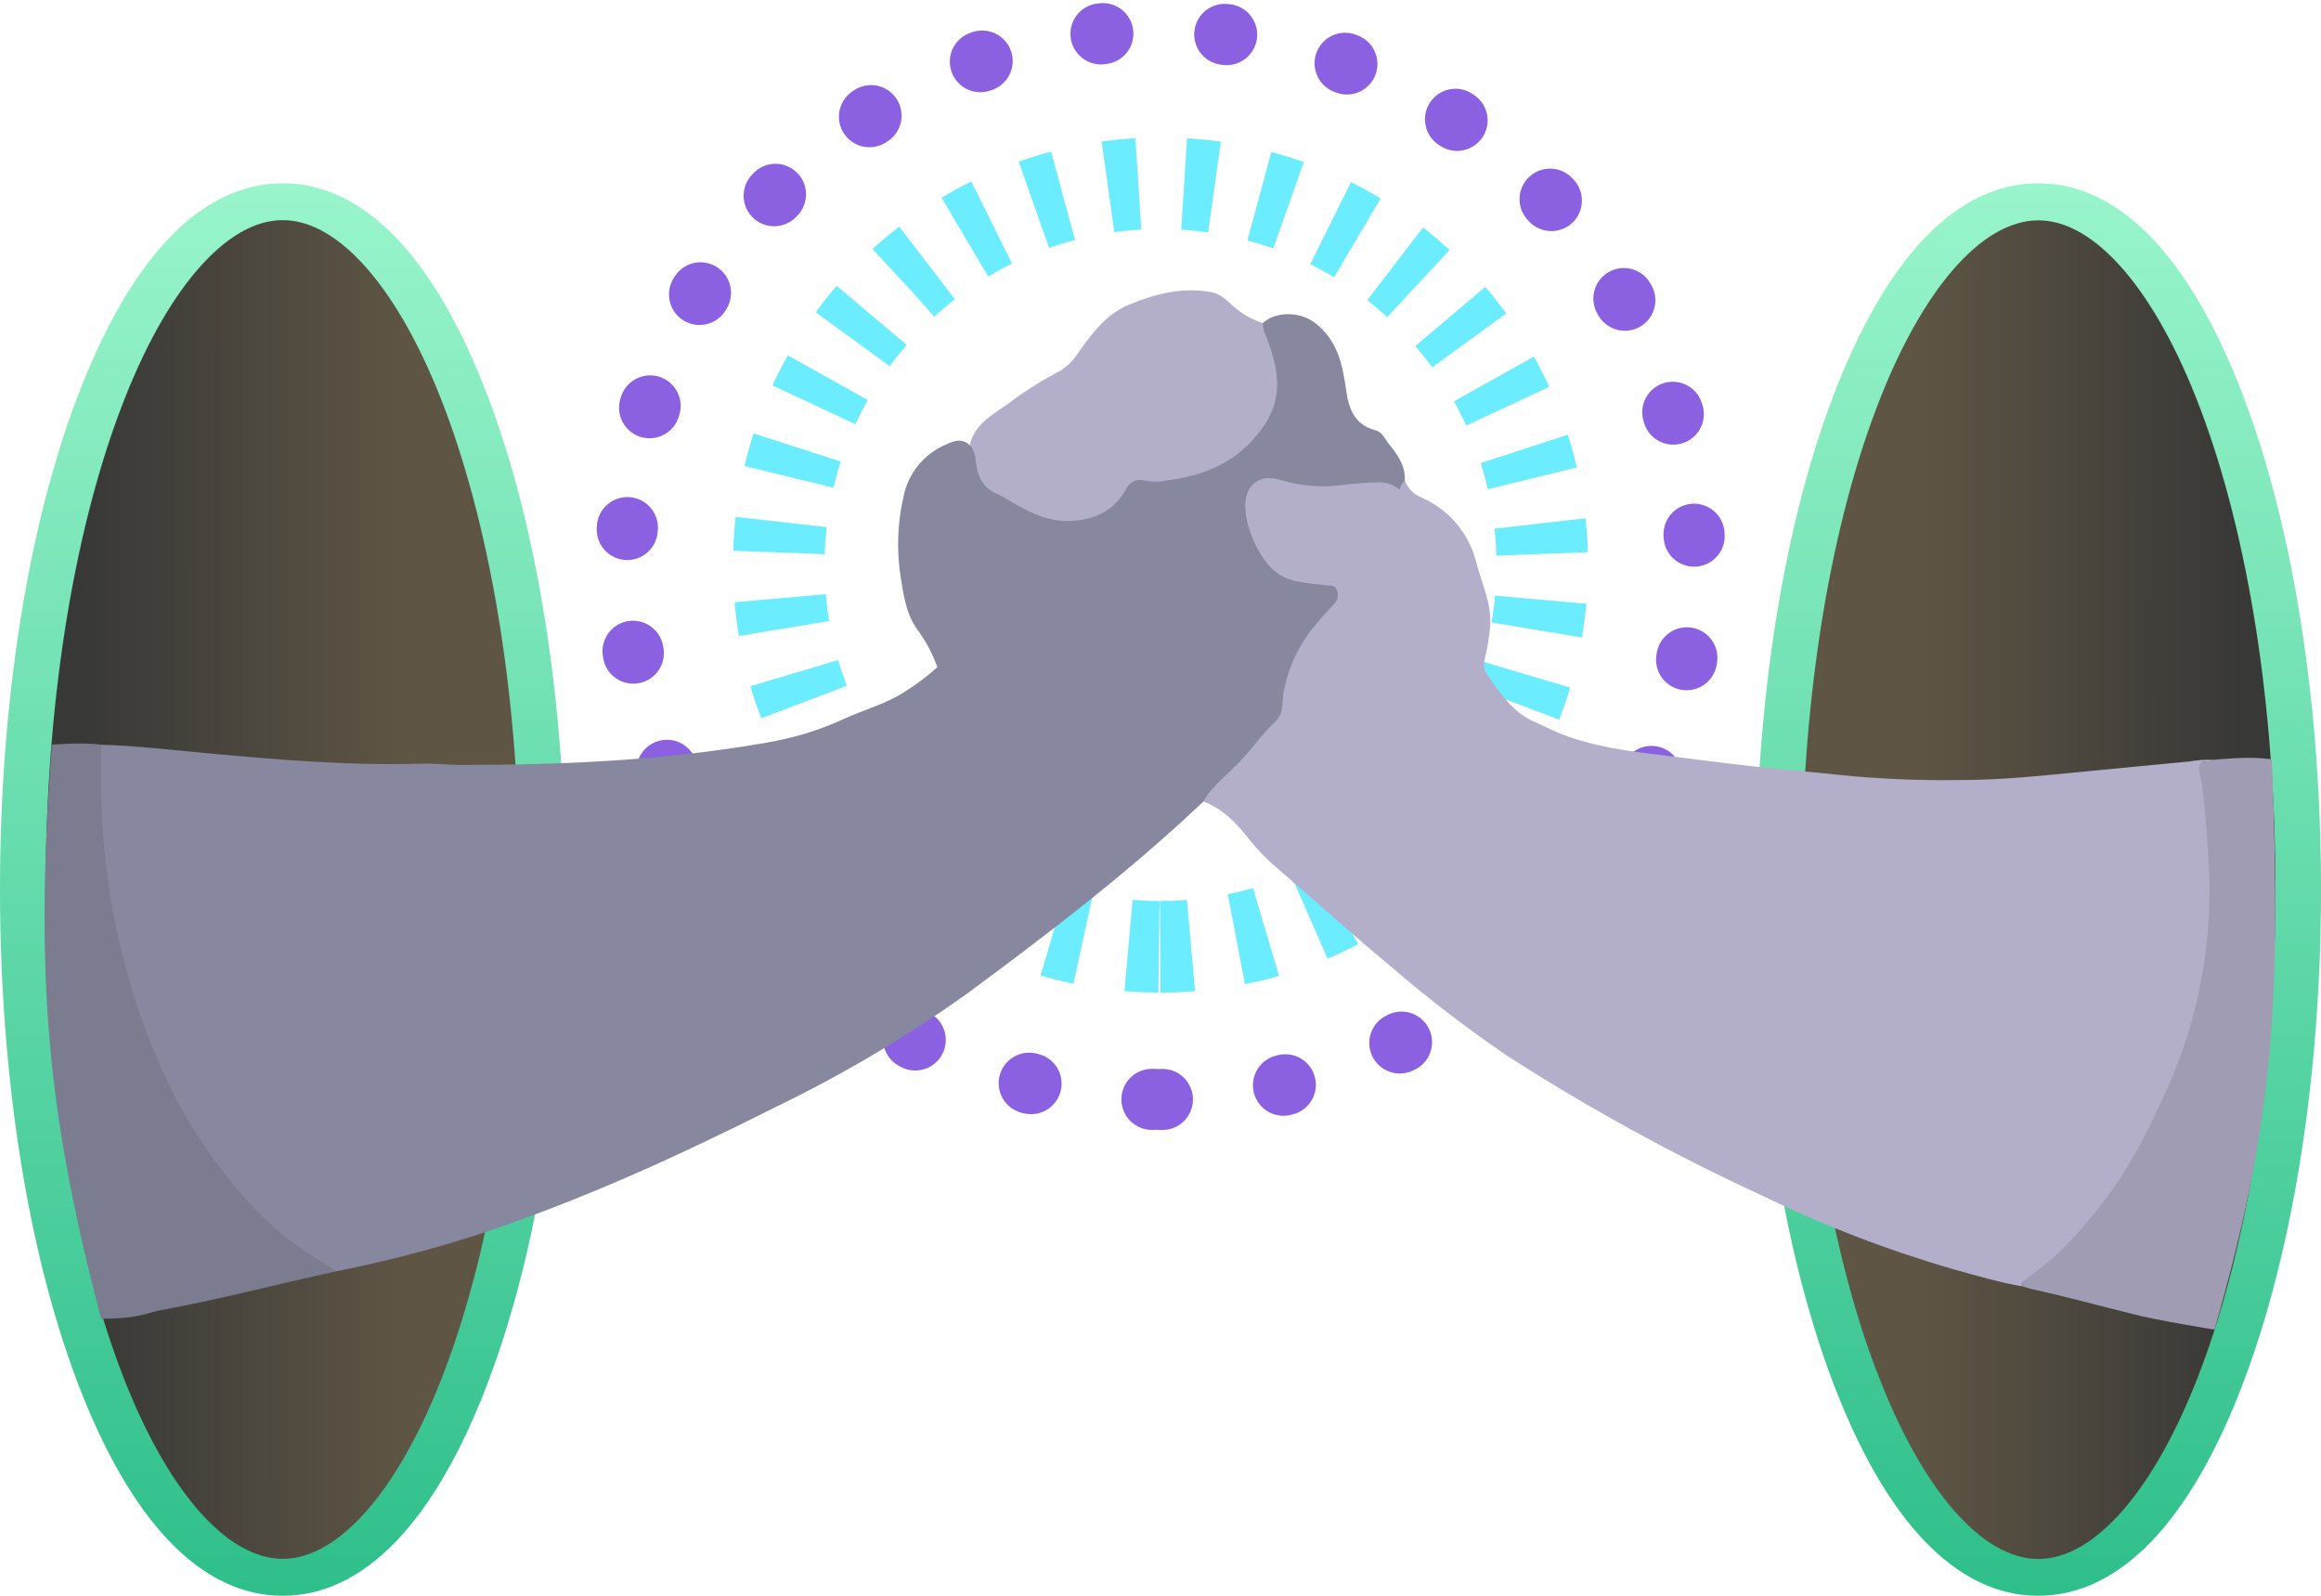 <svg width="304" height="209" viewBox="0 0 304 209" fill="none" xmlns="http://www.w3.org/2000/svg">
	<path fill-rule="evenodd" clip-rule="evenodd" d="M152 144C190.66 144 222 112.66 222 74C222 35.34 190.66 4 152 4C113.34 4 82 35.34 82 74C82 112.66 113.34 144 152 144Z" stroke="#8C61E1" stroke-width="8" stroke-linecap="round" stroke-linejoin="round" stroke-dasharray="0.25 16" />
	<path fill-rule="evenodd" clip-rule="evenodd" d="M152 124C179.614 124 202 101.614 202 74C202 46.386 179.614 24 152 24C124.386 24 102 46.386 102 74C102 101.614 124.386 124 152 124Z" stroke="#6CEDFF" stroke-width="12" stroke-dasharray="4 6" />
	<path d="M37.037 206.585C55.837 206.585 71.077 166.254 71.077 116.504C71.077 66.754 55.837 26.423 37.037 26.423C18.238 26.423 2.998 66.754 2.998 116.504C2.998 166.254 18.238 206.585 37.037 206.585Z" fill="url(#paint0_linear_1878_7201)" />
	<path fill-rule="evenodd" clip-rule="evenodd" d="M10.095 52.097C3.583 69.297 0 92.203 0 116.497C0 140.797 3.583 163.668 10.095 180.903C17.046 199.283 26.35 209 37.029 209C47.708 209 57.022 199.289 63.963 180.903C70.476 163.703 74.067 140.804 74.067 116.503C74.067 92.203 70.476 69.332 63.963 52.097C57.022 33.718 47.7 24 37.029 24C26.359 24 17.046 33.718 10.095 52.097ZM58.244 53.499C64.585 70.289 68.082 92.66 68.082 116.496V116.503C68.082 140.338 64.585 162.702 58.244 179.493C52.402 194.943 44.489 204.161 37.032 204.161C29.575 204.161 21.662 194.943 15.828 179.493C9.479 162.702 5.982 140.324 5.982 116.496C5.982 92.667 9.479 70.296 15.828 53.505C21.662 38.055 29.566 28.83 37.032 28.83C44.498 28.83 52.402 38.048 58.244 53.499Z" fill="url(#paint1_linear_1878_7201)" />
	<path d="M266.963 206.584C285.763 206.584 301.003 166.253 301.003 116.503C301.003 66.752 285.763 26.422 266.963 26.422C248.164 26.422 232.924 66.752 232.924 116.503C232.924 166.253 248.164 206.584 266.963 206.584Z" fill="url(#paint2_linear_1878_7201)" />
	<path fill-rule="evenodd" clip-rule="evenodd" d="M266.954 209C277.633 209 286.947 199.289 293.888 180.903C300.384 163.668 304.001 140.79 304.001 116.497C304.001 92.203 300.409 69.332 293.897 52.097C286.955 33.718 277.633 24 266.963 24C256.292 24 246.979 33.718 240.029 52.097C233.516 69.304 229.934 92.21 229.934 116.503C229.934 140.797 233.508 163.668 240.02 180.903C246.97 199.283 256.275 209 266.954 209ZM266.981 204.183C259.524 204.183 251.611 194.965 245.778 179.514L245.752 179.493C239.386 162.703 235.949 140.339 235.949 116.503C235.949 92.668 239.386 70.296 245.752 53.506C251.586 38.055 259.516 28.858 266.981 28.858C274.447 28.858 282.352 38.076 288.194 53.527C294.534 70.317 298.031 92.681 298.031 116.517C298.031 140.353 294.534 162.724 288.194 179.514C282.352 194.965 274.439 204.183 266.981 204.183Z" fill="url(#paint3_linear_1878_7201)" />
	<path d="M289.809 99.52C293.915 99.151 295.401 99.2 297.557 99.443C298.878 131.368 297.623 147.956 290.046 174.141C290.046 174.141 282.088 172.868 279.156 172.052C274.808 170.979 270.495 169.786 266.114 168.832C265.676 168.738 265.255 168.585 264.816 168.449C264.636 168.15 263.536 166.634 263.846 166.421C266.784 164.436 267.995 159.768 270.298 157.05C272.179 154.835 272.944 151.129 274.508 148.684C276.225 145.938 277.719 143.061 278.975 140.08C280.874 135.905 278.777 133.009 279.723 128.519C280.848 123.152 284.207 120.298 283.932 114.744C283.726 110.484 281.278 106.898 280.711 102.698C280.599 101.846 282.472 101.079 282.944 100.236C283.443 100.023 289.371 99.972 289.809 99.52Z" fill="#9F9CB3" />
	<path d="M203.799 95.849C208.524 97.85 213.558 98.404 218.593 99.026C222.425 99.486 226.257 100.006 230.097 100.423C233.74 100.824 237.391 101.105 241.034 101.505C246.286 102.03 251.564 102.249 256.842 102.161C262.358 102.161 267.848 101.548 273.338 101.02L286.732 99.733C287.746 99.547 288.778 99.476 289.808 99.52C289.37 99.972 288.76 99.597 288.227 99.887C287.754 100.739 288.227 101.59 288.373 102.442C288.931 106.642 289.181 110.851 289.387 115.076C289.515 120.559 288.937 126.036 287.668 131.373C286.616 135.824 285.075 140.146 283.072 144.263C281.625 147.55 279.943 150.73 278.037 153.779C276.458 156.208 274.71 158.525 272.805 160.713C270.536 163.407 267.909 165.783 264.996 167.776C264.686 167.989 264.626 168.176 264.807 168.474C261.765 167.921 258.793 167.052 255.837 166.234C247.13 163.705 238.658 160.436 230.518 156.462C219.078 151.176 208.023 145.107 197.432 138.3C192.166 134.713 187.109 130.833 182.286 126.679C177.191 122.462 172.294 118.024 167.293 113.713C165.94 112.572 164.703 111.302 163.599 109.922C161.993 107.869 160.257 105.978 157.645 104.981L156.503 105.893C157.104 104.555 153.453 101.497 154.449 100.534C157.19 97.885 161.666 95.09 164.372 92.415C165.395 91.401 164.209 89.86 164.372 88.727C164.871 85.072 161.331 85.37 163.625 82.576C164.304 81.724 160.437 82.635 161.151 81.843C161.614 81.315 161.872 82.056 161.64 81.349C161.408 80.642 162.19 81.673 161.64 81.596C159.432 81.264 155.42 77.618 153.461 76.186C150.995 74.389 160.102 66.73 160.901 63.885C161.357 62.249 167.354 57.342 169.828 57.981C172.113 58.569 170.936 59.208 173.265 58.969C175.146 58.773 176.83 59.497 178.72 59.455C180.067 59.428 181.382 59.864 182.44 60.69C182.603 60.17 183.634 63.169 184.004 62.905C184.364 63.948 185.173 64.778 186.212 65.171C189.766 66.731 192.394 69.831 193.334 73.571C194.047 76.365 195.388 78.989 195.181 81.996C195.053 83.455 194.814 84.901 194.468 86.324C194.265 87.035 194.398 87.8 194.829 88.403C196.547 90.814 198.154 93.378 201.101 94.588" fill="#B3AFCB" />
	<path d="M165.406 42.313C167.056 40.755 170.218 40.797 172.142 42.22C175.226 44.503 175.854 47.817 176.343 51.276C176.661 53.559 177.486 55.663 180.106 56.336C181.026 56.575 181.344 57.392 181.825 58.04C183.002 59.463 184.101 60.953 183.998 62.938C183.644 63.25 183.405 63.67 183.32 64.131C182.437 63.395 181.286 63.056 180.141 63.194C178.251 63.194 176.378 63.475 174.496 63.663C172.149 63.797 169.797 63.509 167.554 62.811C165.08 62.172 163.68 63.339 163.259 64.966C162.46 67.811 164.753 73.221 167.219 75.01C169.178 76.441 171.515 76.331 173.697 76.663C174.247 76.74 174.857 76.535 175.115 77.31C175.355 77.935 175.203 78.642 174.728 79.116C174.015 79.909 173.268 80.675 172.597 81.493C170.219 84.172 168.65 87.461 168.07 90.984C167.915 92.134 168.156 93.412 167.133 94.391C164.427 97.066 164.126 98.106 161.377 100.755C160.38 101.718 158.258 103.6 157.657 104.929C148.352 113.832 136.952 122.564 126.59 130.189C118.749 135.776 110.446 140.698 101.769 144.901C89.028 151.316 76.141 157.22 62.61 161.693C56.492 163.661 50.264 165.274 43.958 166.523C43.82 166.378 39.507 167.273 39.335 167.187C34.859 164.751 32.462 163.413 29.163 159.563C25.675 155.516 24.137 152.747 21.723 148.002C19.446 143.521 17.015 135.581 15.528 130.785C12.831 122.096 12.195 112.307 12.049 103.234C12.049 101.437 12.049 99.06 13.234 97.535C17.857 97.671 22.445 98.216 27.041 98.642C36.371 99.494 45.702 100.295 55.092 100.022C56.862 99.971 58.64 100.184 60.41 100.184C73.796 100.184 87.147 99.596 100.36 97.271C103.863 96.692 107.273 95.652 110.498 94.178C113.179 92.926 116.1 92.202 118.592 90.54C120.075 89.608 121.475 88.55 122.776 87.38C122.175 85.701 121.343 84.112 120.301 82.66C118.643 80.496 118.325 77.83 117.921 75.257C117.426 71.853 117.569 68.387 118.342 65.034C118.933 62.042 120.956 59.522 123.764 58.278C124.803 57.793 125.911 57.299 126.994 58.278C127.424 58.883 129.571 57.716 129.623 58.5C129.812 60.476 130.723 60.4 132.845 61.209C133.78 61.653 134.692 62.145 135.577 62.683C137.733 63.901 136.805 62.112 139.297 62.189C142.673 62.291 142.27 62.87 144.005 59.727C144.581 58.696 149.65 58.236 150.706 58.5C151.763 58.764 152.425 58.389 153.439 58.253C158.593 57.554 156.488 56.949 159.633 52.349C162.331 48.413 161.532 47.34 160.131 43.498C159.882 42.791 165.321 43.072 165.406 42.313Z" fill="#87879F" />
	<path d="M165.405 42.314C165.42 43.024 165.609 43.72 165.955 44.341C167.356 48.184 168.215 51.864 165.517 55.808C162.373 60.4 158.025 62.232 152.836 62.93C151.872 63.122 150.879 63.122 149.915 62.93C148.936 62.628 147.885 63.115 147.492 64.055C145.774 67.198 142.801 68.314 139.425 68.229C136.933 68.152 134.674 67.011 132.552 65.793C131.974 65.402 131.368 65.055 130.739 64.753C128.617 63.953 127.981 62.198 127.792 60.23C127.726 59.503 127.461 58.808 127.027 58.219C127.766 55.203 130.533 54.087 132.655 52.417C134.642 50.959 136.742 49.657 138.935 48.524C139.962 47.843 140.82 46.94 141.444 45.883C143.162 43.489 144.983 41.121 147.844 39.92C151.281 38.489 154.829 37.552 158.661 38.267C160.113 38.54 160.861 39.613 161.874 40.389C162.918 41.245 164.116 41.899 165.405 42.314Z" fill="#B3AFCB" />
	<path d="M13.234 97.536C13.234 99.342 13.234 101.14 13.234 102.937C13.301 111.971 14.663 120.949 17.281 129.602C18.744 134.405 20.615 139.076 22.874 143.565C25.328 148.274 28.348 152.671 31.869 156.659C35.155 160.479 39.114 163.675 43.553 166.09C43.725 166.183 43.828 166.379 43.966 166.524C36.234 168.185 28.622 170.239 20.838 171.636C19.076 172.048 17.877 172.719 13.234 172.719C6.79 147.82 4.291 130.162 6.79 97.536C6.79 97.536 10.846 97.178 13.234 97.536Z" fill="#7C7C91" />
	<defs>
		<linearGradient id="paint0_linear_1878_7201" x1="68.812" y1="39.299" x2="10.553" y2="39.328" gradientUnits="userSpaceOnUse">
			<stop offset="0.27" stop-color="#5E5544" />
			<stop offset="1" stop-color="#383837" />
		</linearGradient>
		<linearGradient id="paint1_linear_1878_7201" x1="37.033" y1="24" x2="37.033" y2="209" gradientUnits="userSpaceOnUse">
			<stop stop-color="#99F5CB" />
			<stop offset="1" stop-color="#2EBF8B" />
		</linearGradient>
		<linearGradient id="paint2_linear_1878_7201" x1="235.11" y1="193.461" x2="293.36" y2="193.491" gradientUnits="userSpaceOnUse">
			<stop offset="0.27" stop-color="#5E5544" />
			<stop offset="1" stop-color="#383837" />
		</linearGradient>
		<linearGradient id="paint3_linear_1878_7201" x1="266.967" y1="24" x2="266.967" y2="209" gradientUnits="userSpaceOnUse">
			<stop stop-color="#99F5CB" />
			<stop offset="1" stop-color="#2EBF8B" />
		</linearGradient>
	</defs>
</svg>
	